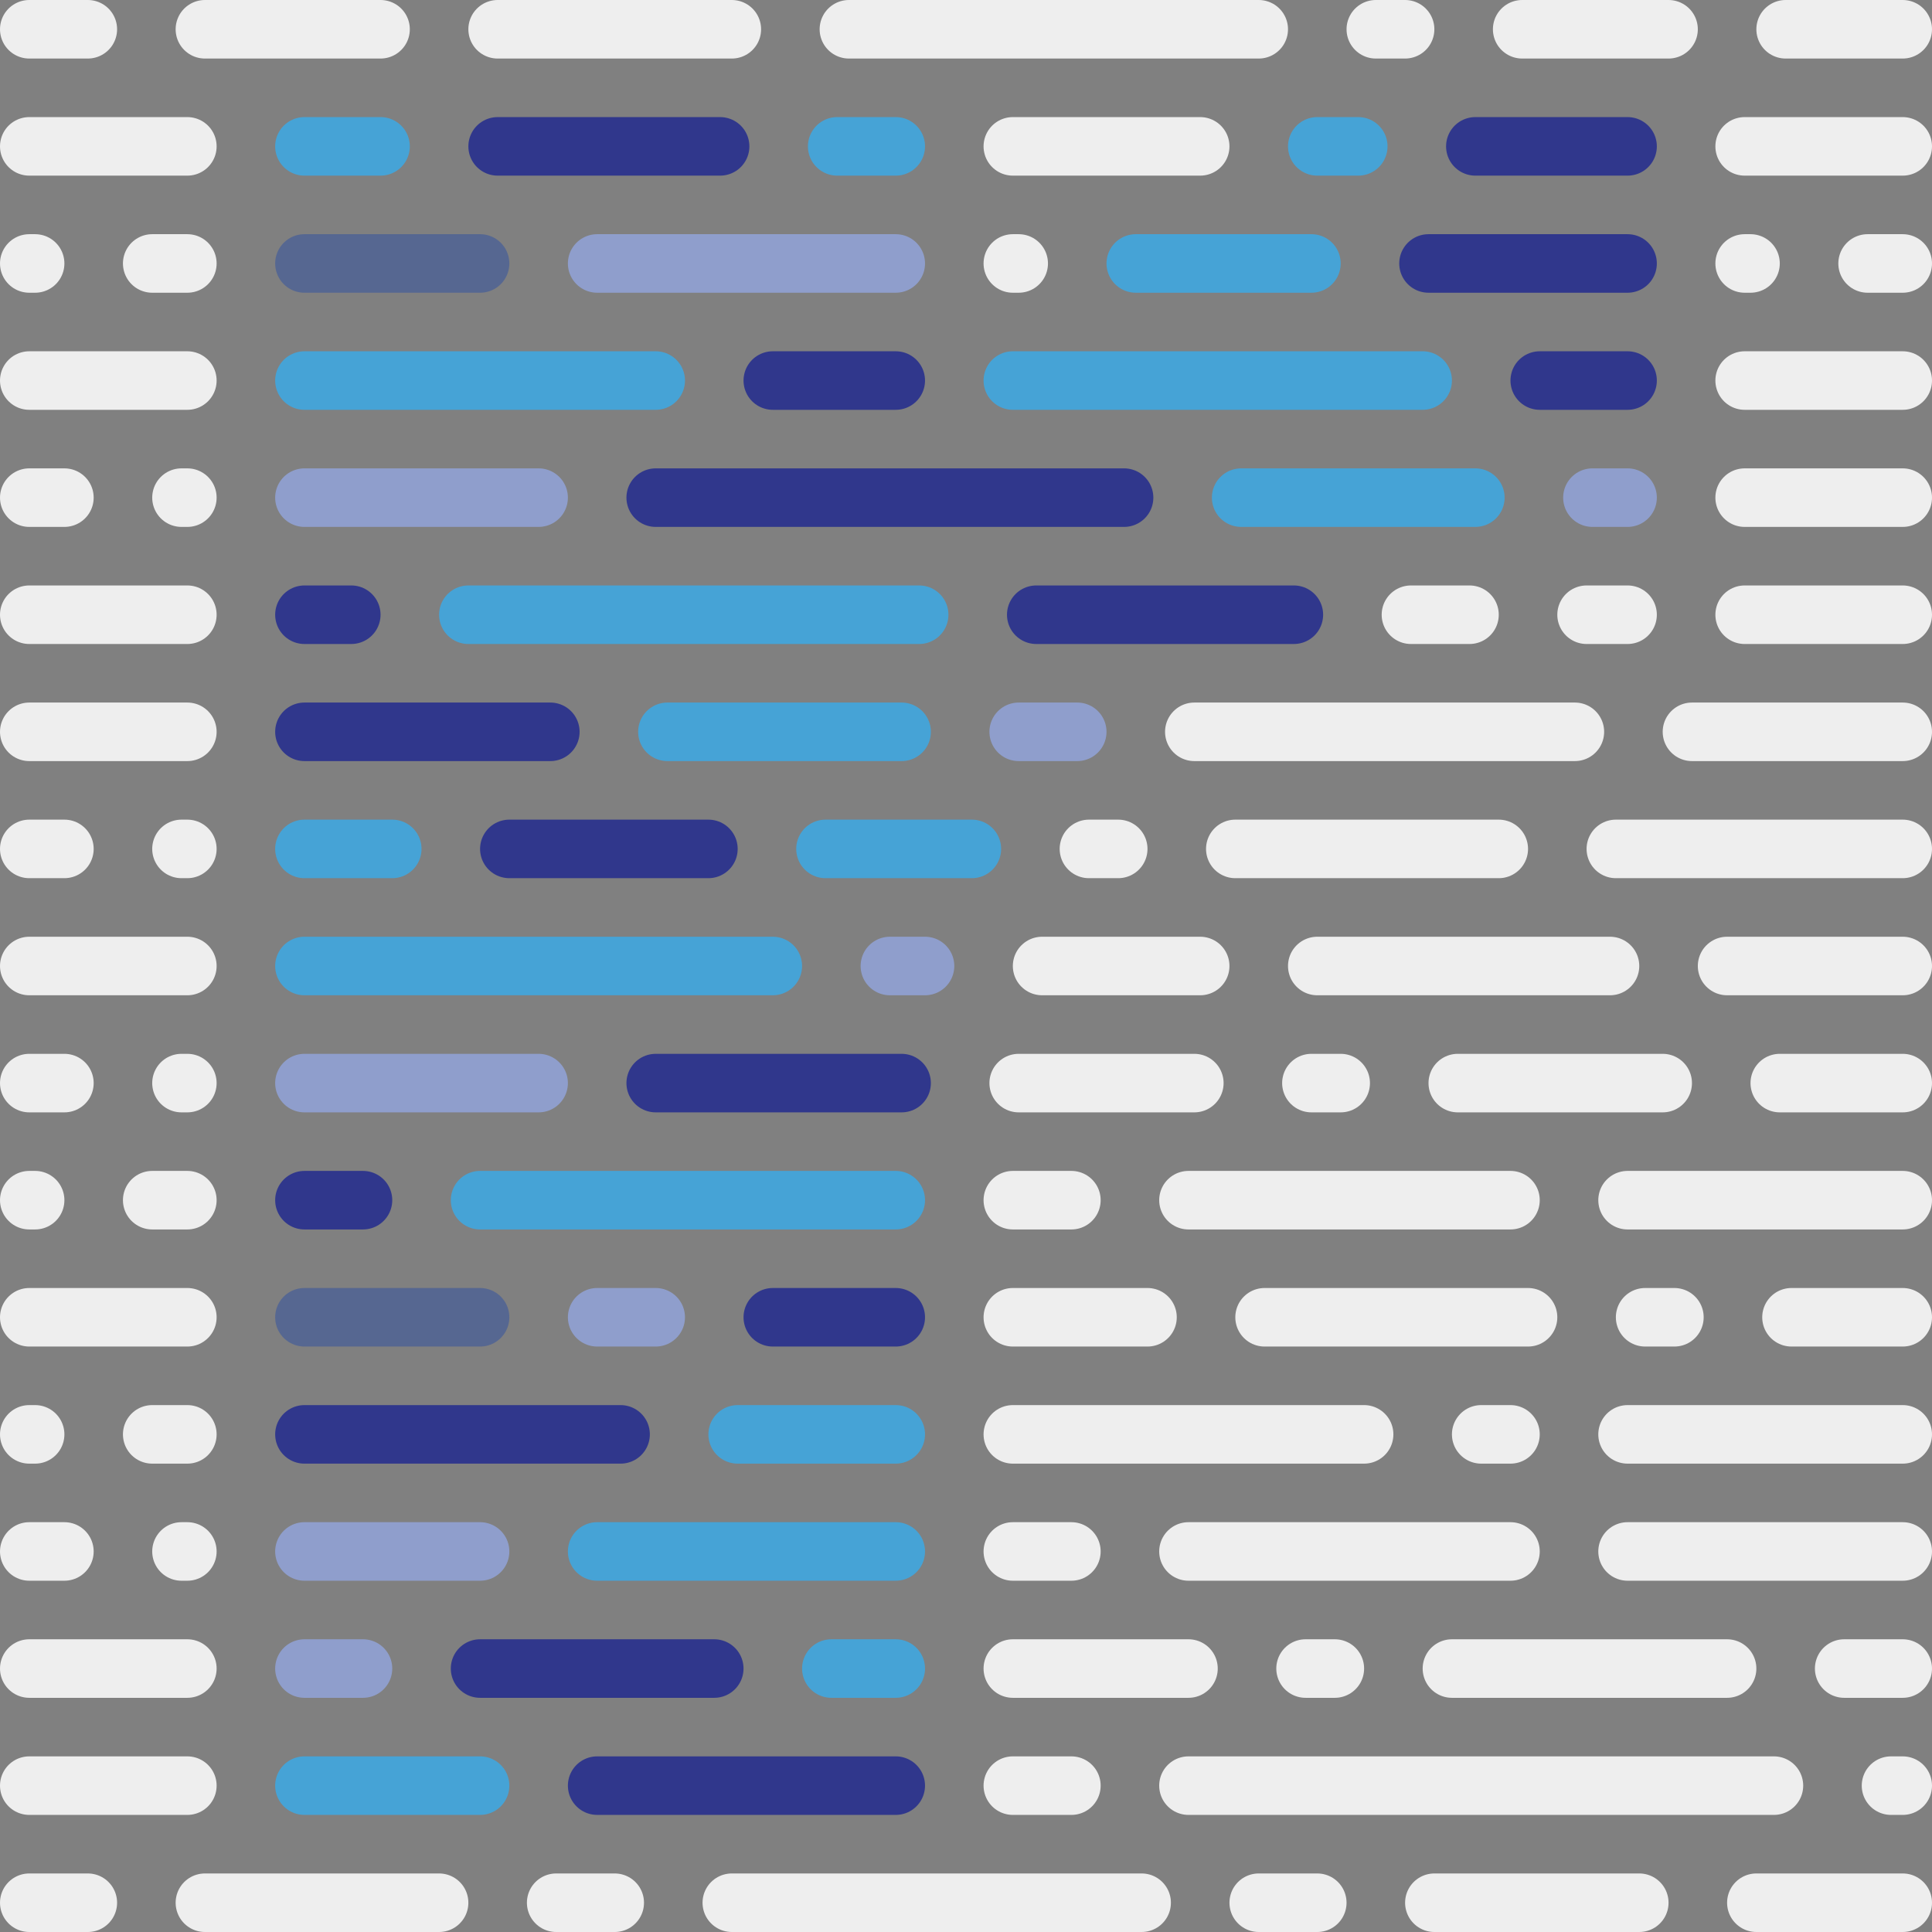 <svg xmlns="http://www.w3.org/2000/svg" stroke-linecap="round" viewBox="0 0 330 330">
<rect x="0" y="0" width="330" height="330" fill="#808080" stroke="none"/>
<style>
/* <![CDATA[ */
#a1 {
   stroke-dashoffset: 340;
   }
#a2 {
   stroke-dashoffset: 340;
   }
#a3 {
   stroke-dashoffset: 340;
   }
#a4 {
   stroke-dashoffset: 340;
   }
#a5 {
   stroke-dashoffset: 340;
   }
#a6 {
   stroke-dashoffset: 340;
   }
#a7 {
   stroke-dashoffset: 340;
   }
#a8 {
   stroke-dashoffset: 340;
   }
#a9 {
   stroke-dashoffset: 340;
   }
#a10 {
   stroke-dashoffset: 340;
   }
#a11 {
   stroke-dashoffset: 340;
   }
#a12 {
   stroke-dashoffset: 340;
   }
#a13 {
   stroke-dashoffset: 340;
   }
#a14 {
   stroke-dashoffset: 340;
   }
#a15 {
   stroke-dashoffset: 340;
   }
#a16 {
   stroke-dashoffset: 340;
   }
#a17 {
   stroke-dashoffset: 340;
   }
#a18 {
   stroke-dashoffset: 633;
   }
#a19 {
   stroke-dashoffset: 600;
   }
#a20 {
   stroke-dashoffset: 542;
   }
#a21 {
   stroke-dashoffset: 512;
   }
#a22 {
   stroke-dashoffset: 460;
   }
#a23 {
   stroke-dashoffset: 433;
   }
#a24 {
   stroke-dashoffset: 633;
   }
#a25 {
   stroke-dashoffset: 583;
   }
#a26 {
   stroke-dashoffset: 512;
   }
#a27 {
   stroke-dashoffset: 491;
   }
#a28 {
   stroke-dashoffset: 441;
   }
#a29 {
   stroke-dashoffset: 633;
   }
#a30 {
   stroke-dashoffset: 553;
   }
#a31 {
   stroke-dashoffset: 512;
   }
#a32 {
   stroke-dashoffset: 422;
   }
#a33 {
   stroke-dashoffset: 633;
   }
#a34 {
   stroke-dashoffset: 573;
   }
#a35 {
   stroke-dashoffset: 473;
   }
#a36 {
   stroke-dashoffset: 413;
   }
#a37 {
   stroke-dashoffset: 633;
   }
#a38 {
   stroke-dashoffset: 605;
   }
#a39 {
   stroke-dashoffset: 508;
   }
#a40 {
   stroke-dashoffset: 633;
   }
#a41 {
   stroke-dashoffset: 571;
   }
#a42 {
   stroke-dashoffset: 511;
   }
#a43 {
   stroke-dashoffset: 633;
   }
#a44 {
   stroke-dashoffset: 598;
   }
#a45 {
   stroke-dashoffset: 544;
   }
#a46 {
   stroke-dashoffset: 633;
   }
#a47 {
   stroke-dashoffset: 533;
   }
#a48 {
   stroke-dashoffset: 633;
   }
#a49 {
   stroke-dashoffset: 573;
   }
#a50 {
   stroke-dashoffset: 633;
   }
#a51 {
   stroke-dashoffset: 603;
   }
#a52 {
   stroke-dashoffset: 633;
   }
#a53 {
   stroke-dashoffset: 583;
   }
#a54 {
   stroke-dashoffset: 553;
   }
#a55 {
   stroke-dashoffset: 633;
   }
#a56 {
   stroke-dashoffset: 559;
   }
#a57 {
   stroke-dashoffset: 633;
   }
#a58 {
   stroke-dashoffset: 583;
   }
#a59 {
   stroke-dashoffset: 633;
   }
#a60 {
   stroke-dashoffset: 603;
   }
#a61 {
   stroke-dashoffset: 543;
   }
#a62 {
   stroke-dashoffset: 633;
   }
#a63 {
   stroke-dashoffset: 583;
   }

/* ]]> */
</style>
  <g id="main" fill="none" stroke="#eee" stroke-width="10">

    <path id="a1" stroke-dasharray="10 20 30 20 40 20 70 20 5 20 25 20 20 20" d="M5 5h320"/>
    <path id="a2" stroke-dasharray="27 266 27 20" d="M5 25h320"/>
    <path id="a3" stroke-dasharray="1 20 6 266 1 20 6 20" d="M5 45h320"/>
    <path id="a4" stroke-dasharray="27 266 27 20" d="M5 65h320"/>
    <path id="a5" stroke-dasharray="6 20 1 266 27 20" d="M5 85h320"/>
    <path id="a6" stroke-dasharray="27 209 10 20 7 20 27 20" d="M5 105h320"/>
    <path id="a7" stroke-dasharray="27 172 65 20 36 20" d="M5 125h320"/>
    <path id="a8" stroke-dasharray="6 20 1 154 5 20 45 20 49 20" d="M5 145h320"/>
    <path id="a9" stroke-dasharray="27 146 27 20 50 20 30 20" d="M5 165h320"/>
    <path id="a10" stroke-dasharray="6 20 1 142 30 20 5 20 35 20 21 20" d="M5 185h320"/>
    <path id="a11" stroke-dasharray="1 20 6 141 10 20 55 20 47 20" d="M5 205h320"/>
    <path id="a12" stroke-dasharray="27 141 23 20 45 20 5 20 19 20" d="M5 225h320"/>
    <path id="a13" stroke-dasharray="1 20 6 141 60 20 5 20 47 20" d="M5 245h320"/>
    <path id="a14" stroke-dasharray="6 20 1 141 10 20 55 20 47 20" d="M5 265h320"/>
    <path id="a15" stroke-dasharray="27 141 30 20 5 20 47 20 10 20" d="M5 285h320"/>
    <path id="a16" stroke-dasharray="27 141 10 20 100 20 2 20" d="M5 305h320"/>
    <path id="a17" stroke-dasharray="10 20 40 20 10 20 70 20 10 20 35 20 25 20" d="M5 325h320"/>

    <g id="offst">
    <path id="a18" stroke-dasharray="13 327" d="M5 25h320" stroke="#46a3d6"/>
    <path id="a19" stroke-dasharray="38 302" d="M5 25h320" stroke="#30378c"/>
    <path id="a20" stroke-dasharray="10 330" d="M5 25h320" stroke="#46a3d6"/>
    <path id="a21" stroke-dasharray="32 308" d="M5 25h320" stroke="#eee"/>
    <path id="a22" stroke-dasharray="7 333" d="M5 25h320" stroke="#46a3d6"/>
    <path id="a23" stroke-dasharray="26 314" d="M5 25h320" stroke="#30378c"/>

    <path id="a24" stroke-dasharray="30 310" d="M5 45h320" stroke="#566791"/>
    <path id="a25" stroke-dasharray="51 289" d="M5 45h320" stroke="#8f9ecc"/>
    <path id="a26" stroke-dasharray="1 339" d="M5 45h320" stroke="#eee"/>
    <path id="a27" stroke-dasharray="30 310" d="M5 45h320" stroke="#46a3d6"/>
    <path id="a28" stroke-dasharray="34 306" d="M5 45h320" stroke="#30378c"/>

    <path id="a29" stroke-dasharray="60 280" d="M5 65h320" stroke="#46a3d6"/>
    <path id="a30" stroke-dasharray="21 319" d="M5 65h320" stroke="#30378c"/>
    <path id="a31" stroke-dasharray="70 270" d="M5 65h320" stroke="#46a3d6"/>
    <path id="a32" stroke-dasharray="15 325" d="M5 65h320" stroke="#30378c"/>

    <path id="a33" stroke-dasharray="40 300" d="M5 85h320" stroke="#8f9ecc"/>
    <path id="a34" stroke-dasharray="80 260" d="M5 85h320" stroke="#30378c"/>
    <path id="a35" stroke-dasharray="40 300" d="M5 85h320" stroke="#46a3d6"/>
    <path id="a36" stroke-dasharray="6 334" d="M5 85h320" stroke="#8f9ecc"/>

    <path id="a37" stroke-dasharray="8 332" d="M5 105h320" stroke="#30378c"/>
    <path id="a38" stroke-dasharray="77 263" d="M5 105h320" stroke="#46a3d6"/>
    <path id="a39" stroke-dasharray="44 296" d="M5 105h320" stroke="#30378c"/>

    <path id="a40" stroke-dasharray="42 298" d="M5 125h320" stroke="#30378c"/>
    <path id="a41" stroke-dasharray="40 300" d="M5 125h320" stroke="#46a3d6"/>
    <path id="a42" stroke-dasharray="10 330" d="M5 125h320" stroke="#8f9ecc"/>

    <path id="a43" stroke-dasharray="15 325" d="M5 145h320" stroke="#46a3d6"/>
    <path id="a44" stroke-dasharray="34 306" d="M5 145h320" stroke="#30378c"/>
    <path id="a45" stroke-dasharray="25 315" d="M5 145h320" stroke="#46a3d6"/>

    <path id="a46" stroke-dasharray="80 260" d="M5 165h320" stroke="#46a3d6"/>
    <path id="a47" stroke-dasharray="6 334" d="M5 165h320" stroke="#8f9ecc"/>

    <path id="a48" stroke-dasharray="40 300" d="M5 185h320" stroke="#8f9ecc"/>
    <path id="a49" stroke-dasharray="42 298" d="M5 185h320" stroke="#30378c"/>

    <path id="a50" stroke-dasharray="10 330" d="M5 205h320" stroke="#30378c"/>
    <path id="a51" stroke-dasharray="71 269" d="M5 205h320" stroke="#46a3d6"/>

    <path id="a52" stroke-dasharray="30 310" d="M5 225h320" stroke="#566791"/>
    <path id="a53" stroke-dasharray="10 330" d="M5 225h320" stroke="#8f9ecc"/>
    <path id="a54" stroke-dasharray="21 319" d="M5 225h320" stroke="#30378c"/>

    <path id="a55" stroke-dasharray="54 286" d="M5 245h320" stroke="#30378c"/>
    <path id="a56" stroke-dasharray="27 313" d="M5 245h320" stroke="#46a3d6"/>

    <path id="a57" stroke-dasharray="30 310" d="M5 265h320" stroke="#8f9ecc"/>
    <path id="a58" stroke-dasharray="51 289" d="M5 265h320" stroke="#46a3d6"/>

    <path id="a59" stroke-dasharray="10 330" d="M5 285h320" stroke="#8f9ecc"/>
    <path id="a60" stroke-dasharray="40 300" d="M5 285h320" stroke="#30378c"/>
    <path id="a61" stroke-dasharray="11 329" d="M5 285h320" stroke="#46a3d6"/>

    <path id="a62" stroke-dasharray="30 310" d="M5 305h320" stroke="#46a3d6"/>
    <path id="a63" stroke-dasharray="51 289" d="M5 305h320" stroke="#30378c"/>
    </g>
  </g>
</svg>
